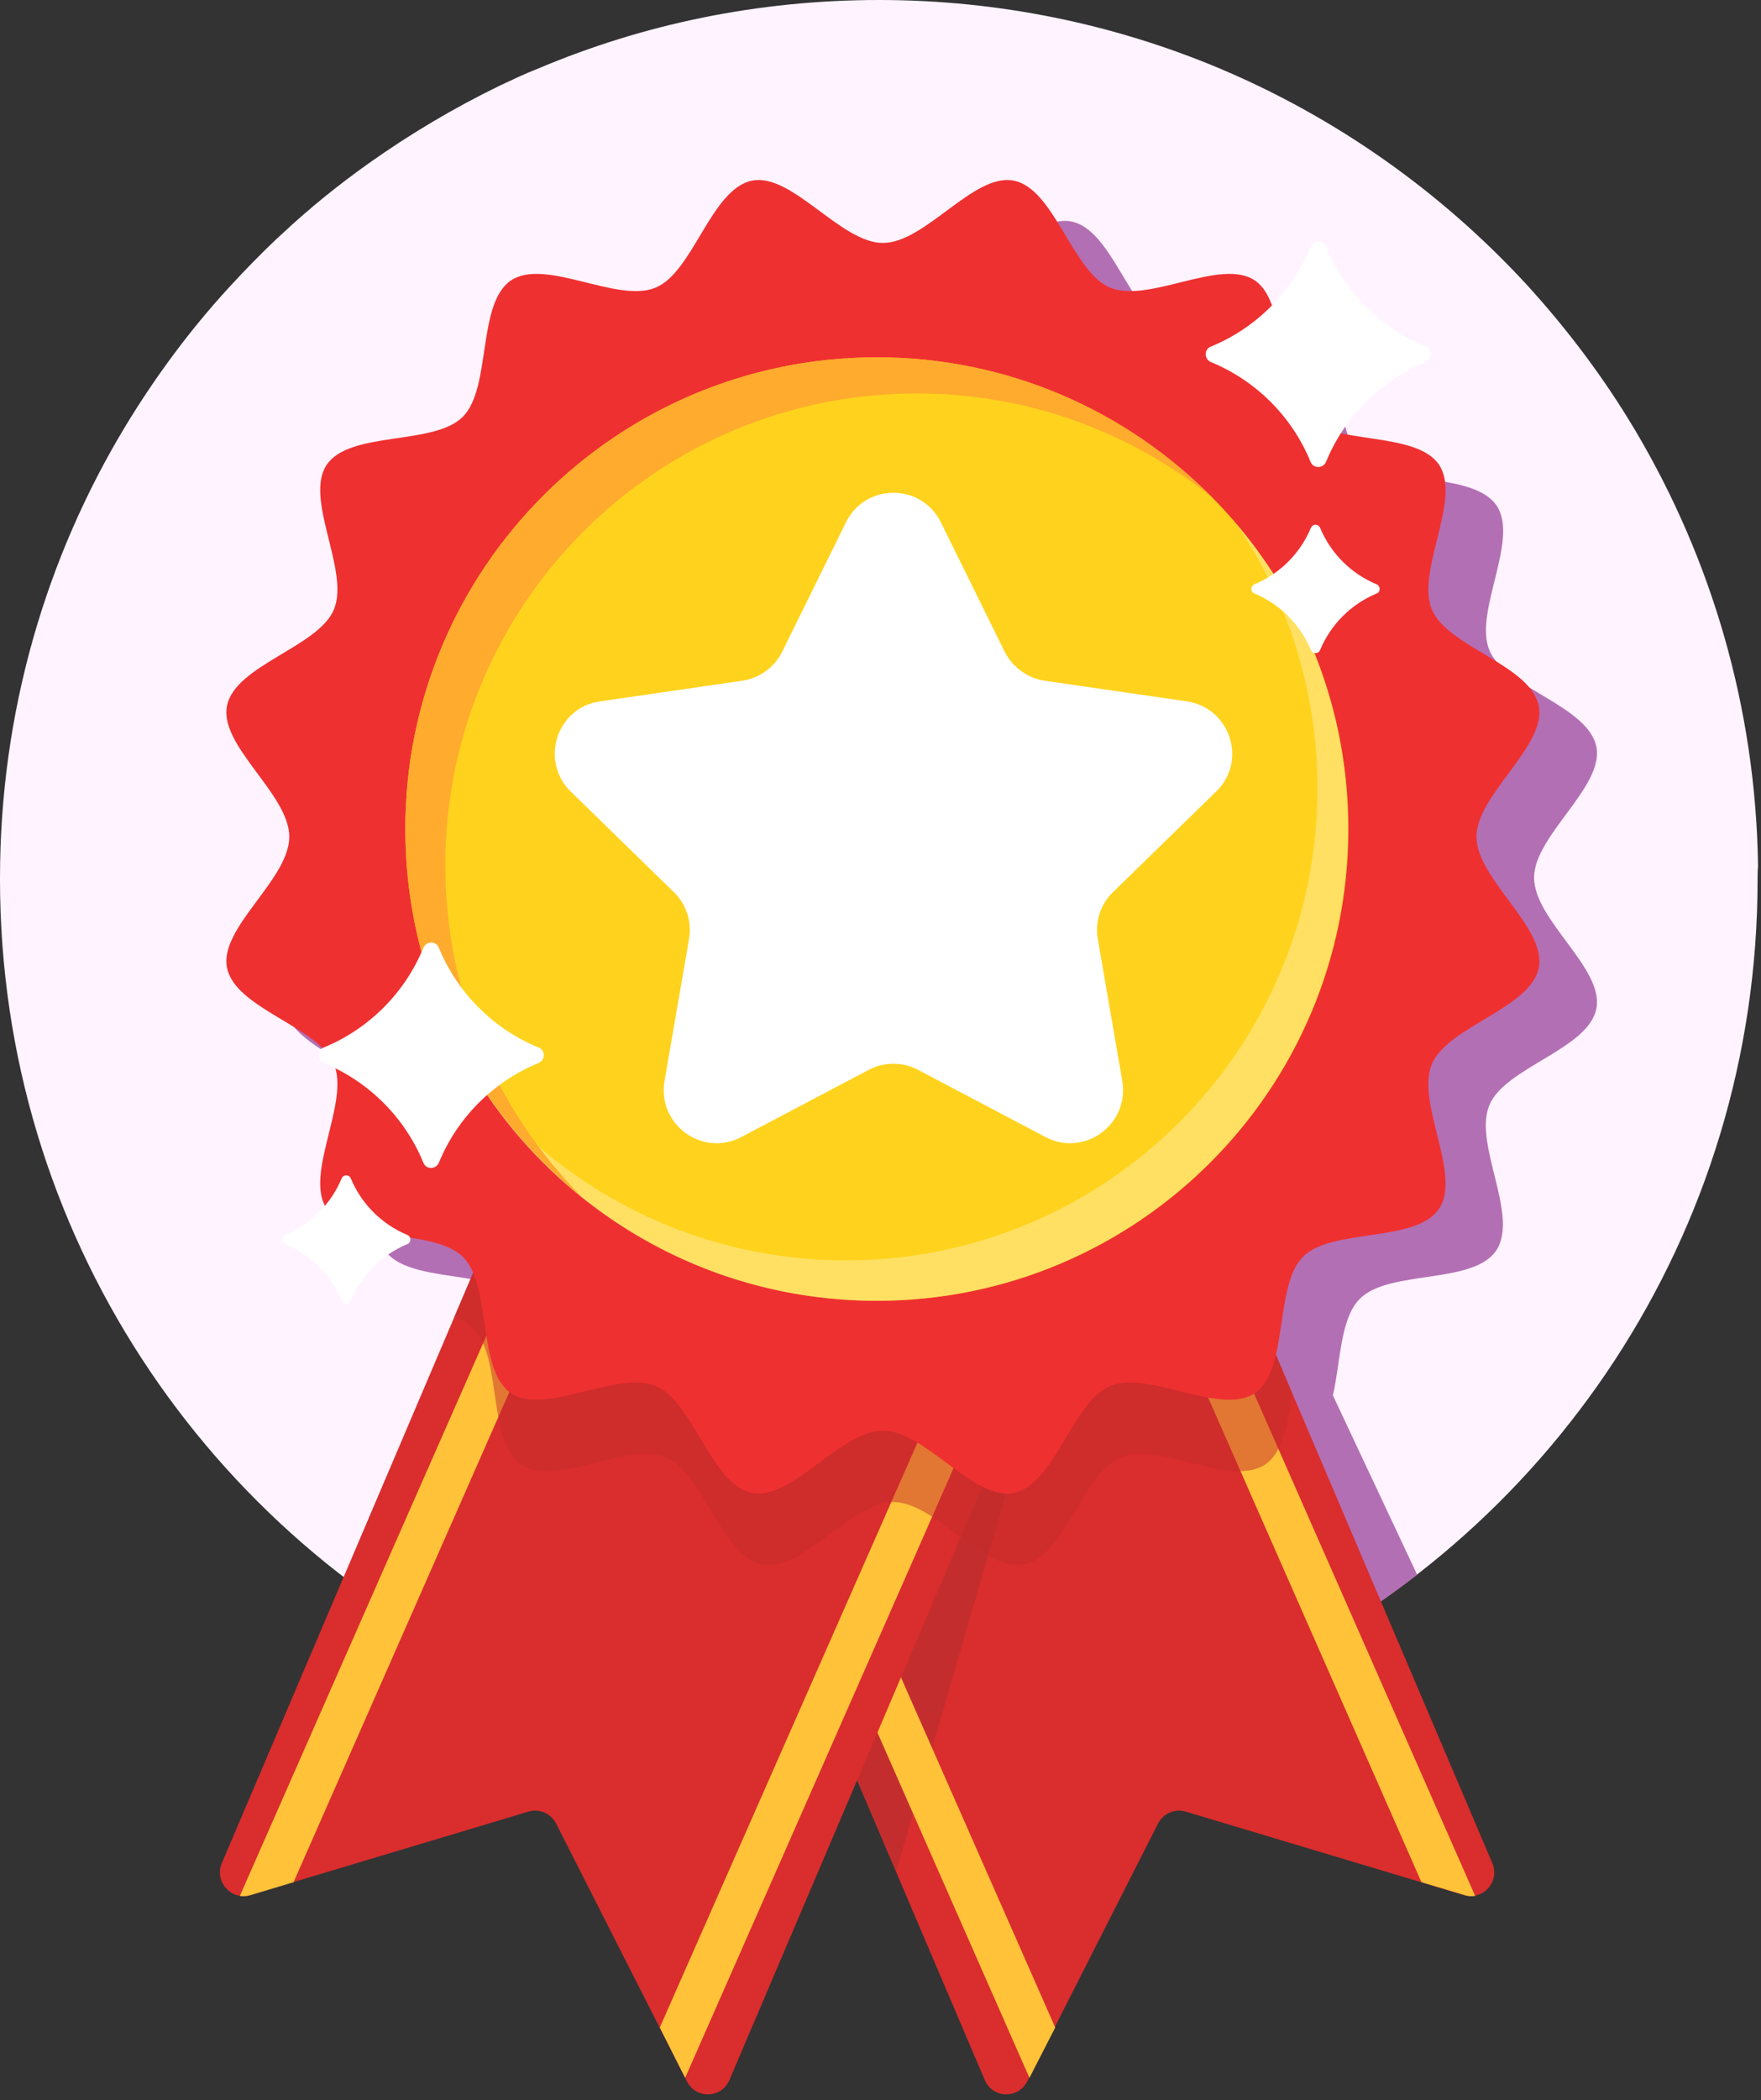 <svg width="125" height="149" viewBox="0 0 125 149" fill="none" xmlns="http://www.w3.org/2000/svg">
<rect x="0" y="0" width="125" height="149" fill="#333333" stroke="none"/>
<path d="M124.758 62.395C124.758 87.566 109.869 109.259 88.39 119.114C85.339 120.517 82.135 121.677 78.84 122.592C78.168 122.775 77.497 122.958 76.826 123.111C76.429 123.202 76.002 123.294 75.575 123.385C75.24 123.446 74.904 123.538 74.599 123.599C70.632 124.392 66.544 124.789 62.364 124.789C58.184 124.789 54.096 124.362 50.129 123.599C49.794 123.538 49.458 123.477 49.153 123.385C48.604 123.263 48.024 123.141 47.475 122.989C46.681 122.806 45.888 122.592 45.125 122.348C42.013 121.463 38.993 120.334 36.094 118.992C14.767 109.076 0 87.474 0 62.395V62.303C0 50.556 3.265 39.542 8.94 30.175C11.075 26.666 13.516 23.371 16.293 20.351C17.361 19.191 18.489 18.032 19.618 16.964C19.741 16.842 19.863 16.75 19.985 16.628C21.937 14.798 24.012 13.12 26.209 11.564C29.138 9.489 32.219 7.658 35.484 6.072C36.399 5.644 37.284 5.217 38.23 4.851C45.675 1.709 53.821 0 62.395 0C70.968 0 79.145 1.739 86.559 4.851C94.888 8.36 102.272 13.608 108.313 20.137C111.242 23.341 113.866 26.819 116.093 30.572C121.463 39.633 124.636 50.19 124.789 61.449C124.758 61.784 124.758 62.089 124.758 62.395Z" fill="#FFF3FF"/>
<path d="M105.719 78.413C106.818 75.728 112.767 74.446 113.316 71.548C113.866 68.71 108.892 65.293 108.892 62.273C108.892 59.283 113.866 55.835 113.316 52.997C112.737 50.068 106.818 48.817 105.719 46.133C104.59 43.417 107.855 38.322 106.238 35.881C104.59 33.44 98.641 34.508 96.566 32.464C94.491 30.389 95.59 24.439 93.149 22.792C90.739 21.175 85.643 24.439 82.897 23.31C80.212 22.212 78.931 16.262 76.032 15.713C73.195 15.164 69.778 20.137 66.757 20.137C63.767 20.137 60.319 15.164 57.482 15.713C54.553 16.293 53.302 22.212 50.617 23.31C47.901 24.439 42.806 21.175 40.365 22.792C37.924 24.439 38.992 30.389 36.948 32.464C34.873 34.538 28.924 33.44 27.276 35.881C25.659 38.291 28.924 43.386 27.795 46.133C26.696 48.817 20.747 50.099 20.198 52.997C19.648 55.835 24.622 59.252 24.622 62.273C24.622 65.263 19.648 68.71 20.198 71.548C20.777 74.477 26.696 75.728 27.795 78.413C28.924 81.128 25.659 86.224 27.276 88.664C28.924 91.105 34.873 90.037 36.948 92.082C37.253 92.387 37.497 92.783 37.68 93.272L30.968 109.015C33.287 110.541 35.697 111.883 38.23 113.043C40.884 114.293 43.66 115.331 46.528 116.155C47.23 116.368 47.962 116.551 48.695 116.734C49.213 116.856 49.732 116.978 50.251 117.1C50.556 117.161 50.861 117.222 51.166 117.284C54.797 118.016 58.58 118.382 62.425 118.382C66.269 118.382 70.052 118.016 73.683 117.284C73.988 117.222 74.293 117.161 74.598 117.1C74.995 117.009 75.361 116.917 75.727 116.856C76.337 116.704 76.978 116.551 77.588 116.368C78.687 116.063 80.029 118.565 81.433 121.83C83.812 121.067 86.131 120.152 88.389 119.145C92.752 117.131 96.841 114.629 100.593 111.731L94.613 99.008C95.162 96.597 95.132 93.516 96.535 92.143C98.61 90.068 104.56 91.166 106.207 88.725C107.855 86.224 104.56 81.159 105.719 78.413Z" fill="#B36FB4"/>
<path d="M63.523 82.776L80.06 75.728C80.914 75.362 81.89 75.758 82.257 76.612L105.933 132.203C106.482 133.515 105.262 134.857 103.919 134.461L84.179 128.542C83.416 128.298 82.562 128.664 82.195 129.396L72.92 147.672C72.279 148.953 70.449 148.892 69.9 147.58L46.223 92.02C45.857 91.166 46.254 90.19 47.108 89.824L63.523 82.776Z" fill="#DA2D2D"/>
<path d="M75.513 91.898C75.819 91.014 78.32 89.702 77.466 89.397L61.539 83.661L47.138 89.793C46.284 90.159 45.887 91.136 46.254 91.99L63.614 132.783L75.513 91.898Z" fill="#C42D2D"/>
<path d="M80.852 80.335L104.712 134.522C104.467 134.553 104.223 134.553 103.949 134.461L100.898 133.546L78.015 81.586L80.852 80.335Z" fill="#FFC239"/>
<path d="M73.072 147.428L48.816 92.356L51.654 91.105L74.903 143.858L73.072 147.428Z" fill="#FFC239"/>
<path d="M58.153 82.776L41.616 75.728C40.762 75.362 39.786 75.758 39.419 76.612L15.743 132.203C15.194 133.515 16.414 134.857 17.757 134.461L37.497 128.542C38.26 128.298 39.114 128.664 39.48 129.396L48.756 147.672C49.397 148.953 51.227 148.892 51.776 147.58L75.453 92.02C75.819 91.166 75.422 90.19 74.568 89.824L58.153 82.776Z" fill="#DA2D2D"/>
<path d="M40.884 80.335L17.024 134.522C17.268 134.553 17.513 134.553 17.787 134.461L20.838 133.546L43.721 81.586L40.884 80.335Z" fill="#FFC239"/>
<path d="M48.633 147.428L72.889 92.356L70.082 91.105L46.833 143.858L48.633 147.428Z" fill="#FFC239"/>
<path opacity="0.5" d="M82.257 76.612C81.891 75.758 80.915 75.361 80.06 75.727L63.523 82.775L60.839 83.904L58.154 82.775L41.617 75.727C40.763 75.361 39.786 75.758 39.42 76.612L32.25 93.423C32.769 93.637 33.226 93.881 33.592 94.247C35.667 96.322 34.569 102.272 37.01 103.919C39.42 105.536 44.515 102.272 47.261 103.4C49.946 104.499 51.228 110.448 54.126 110.998C56.964 111.547 60.381 106.574 63.401 106.574C66.422 106.574 69.839 111.547 72.677 110.998C75.606 110.418 76.857 104.499 79.542 103.4C82.257 102.272 87.352 105.536 89.793 103.919C91.105 103.034 91.41 100.929 91.715 98.824L82.257 76.612Z" fill="#C42D2D"/>
<path d="M104.804 59.373C104.804 56.383 109.778 52.935 109.229 50.098C108.649 47.169 102.73 45.918 101.631 43.233C100.502 40.518 103.767 35.422 102.15 32.981C100.502 30.541 94.553 31.608 92.478 29.564C90.403 27.489 91.502 21.54 89.061 19.892C86.651 18.275 81.555 21.54 78.809 20.411C76.124 19.313 74.843 13.363 71.944 12.814C69.107 12.265 65.69 17.238 62.669 17.238C59.679 17.238 56.231 12.265 53.394 12.814C50.465 13.393 49.214 19.313 46.529 20.411C43.813 21.54 38.718 18.275 36.277 19.892C33.837 21.54 34.904 27.489 32.86 29.564C30.816 31.639 24.836 30.541 23.188 32.981C21.571 35.392 24.836 40.487 23.707 43.233C22.608 45.918 16.659 47.199 16.11 50.098C15.56 52.935 20.534 56.353 20.534 59.373C20.534 62.394 15.56 65.811 16.11 68.648C16.689 71.578 22.608 72.829 23.707 75.513C24.836 78.229 21.571 83.324 23.188 85.765C24.836 88.206 30.785 87.138 32.86 89.182C34.935 91.257 33.837 97.207 36.277 98.854C38.688 100.471 43.783 97.207 46.529 98.335C49.214 99.434 50.495 105.383 53.394 105.933C56.231 106.482 59.649 101.509 62.669 101.509C65.659 101.509 69.107 106.482 71.944 105.933C74.873 105.353 76.124 99.434 78.809 98.335C81.525 97.207 86.62 100.471 89.061 98.854C91.502 97.207 90.434 91.257 92.478 89.182C94.522 87.108 100.502 88.206 102.15 85.765C103.767 83.355 100.502 78.259 101.631 75.513C102.73 72.829 108.679 71.547 109.229 68.648C109.778 65.811 104.804 62.363 104.804 59.373Z" fill="#EF3030"/>
<path d="M62.242 92.295C80.727 92.295 95.712 77.309 95.712 58.824C95.712 40.339 80.727 25.354 62.242 25.354C43.757 25.354 28.771 40.339 28.771 58.824C28.771 77.309 43.757 92.295 62.242 92.295Z" fill="#FFD31D"/>
<path opacity="0.5" d="M87.749 37.162C91.41 42.532 93.516 49 93.516 55.956C93.516 74.446 78.535 89.427 60.045 89.427C49.824 89.427 40.671 84.85 34.508 77.619C40.518 86.467 50.678 92.294 62.212 92.294C80.701 92.294 95.682 77.314 95.682 58.824C95.712 50.556 92.722 43.02 87.749 37.162Z" fill="#FFEFAB"/>
<path d="M31.609 61.387C31.609 42.898 46.59 27.917 65.079 27.917C73.043 27.917 80.335 30.693 86.071 35.331C79.999 29.168 71.578 25.354 62.242 25.354C43.752 25.354 28.771 40.335 28.771 58.824C28.771 69.35 33.653 78.748 41.25 84.88C35.301 78.839 31.609 70.571 31.609 61.387Z" fill="#FFAB2E"/>
<path d="M66.788 37.07L71.304 46.223C71.853 47.322 72.921 48.115 74.141 48.298L84.24 49.763C87.322 50.22 88.573 54.004 86.315 56.17L78.993 63.309C78.108 64.164 77.711 65.415 77.925 66.635L79.664 76.704C80.183 79.785 76.948 82.135 74.202 80.67L65.171 75.91C64.073 75.331 62.761 75.331 61.663 75.91L52.631 80.67C49.855 82.135 46.651 79.785 47.17 76.704L48.909 66.635C49.123 65.415 48.726 64.164 47.841 63.309L40.519 56.17C38.291 54.004 39.512 50.19 42.593 49.763L52.692 48.298C53.913 48.115 54.981 47.352 55.53 46.223L60.045 37.07C61.418 34.263 65.415 34.263 66.788 37.07Z" fill="white"/>
<path d="M28.924 88.268C27.093 89.03 25.659 90.464 24.896 92.295C24.774 92.57 24.378 92.57 24.256 92.295C23.493 90.464 22.059 89.03 20.228 88.268C19.954 88.146 19.954 87.749 20.228 87.627C22.059 86.864 23.493 85.43 24.256 83.6C24.378 83.325 24.774 83.325 24.896 83.6C25.659 85.43 27.093 86.864 28.924 87.627C29.199 87.749 29.199 88.146 28.924 88.268Z" fill="white"/>
<path d="M97.726 42.105C95.895 42.868 94.461 44.302 93.698 46.133C93.576 46.407 93.18 46.407 93.058 46.133C92.295 44.302 90.861 42.868 89.03 42.105C88.756 41.983 88.756 41.586 89.03 41.464C90.861 40.702 92.295 39.267 93.058 37.437C93.18 37.162 93.576 37.162 93.698 37.437C94.461 39.267 95.895 40.702 97.726 41.464C98 41.586 98 42.014 97.726 42.105Z" fill="white"/>
<path d="M38.23 75.422C35.026 76.734 32.463 79.297 31.151 82.501C30.938 82.989 30.236 82.989 30.053 82.501C28.741 79.297 26.178 76.734 22.974 75.422C22.486 75.209 22.486 74.507 22.974 74.324C26.178 73.012 28.741 70.449 30.053 67.246C30.267 66.757 30.968 66.757 31.151 67.246C32.463 70.449 35.026 73.012 38.23 74.324C38.718 74.507 38.718 75.209 38.23 75.422Z" fill="white"/>
<path d="M101.205 25.69C98.001 27.002 95.438 29.565 94.126 32.769C93.912 33.257 93.211 33.257 93.028 32.769C91.716 29.565 89.153 27.002 85.949 25.69C85.461 25.476 85.461 24.775 85.949 24.592C89.153 23.28 91.716 20.717 93.028 17.513C93.241 17.025 93.943 17.025 94.126 17.513C95.438 20.717 98.001 23.28 101.205 24.592C101.693 24.805 101.693 25.507 101.205 25.69Z" fill="white"/>
</svg>
